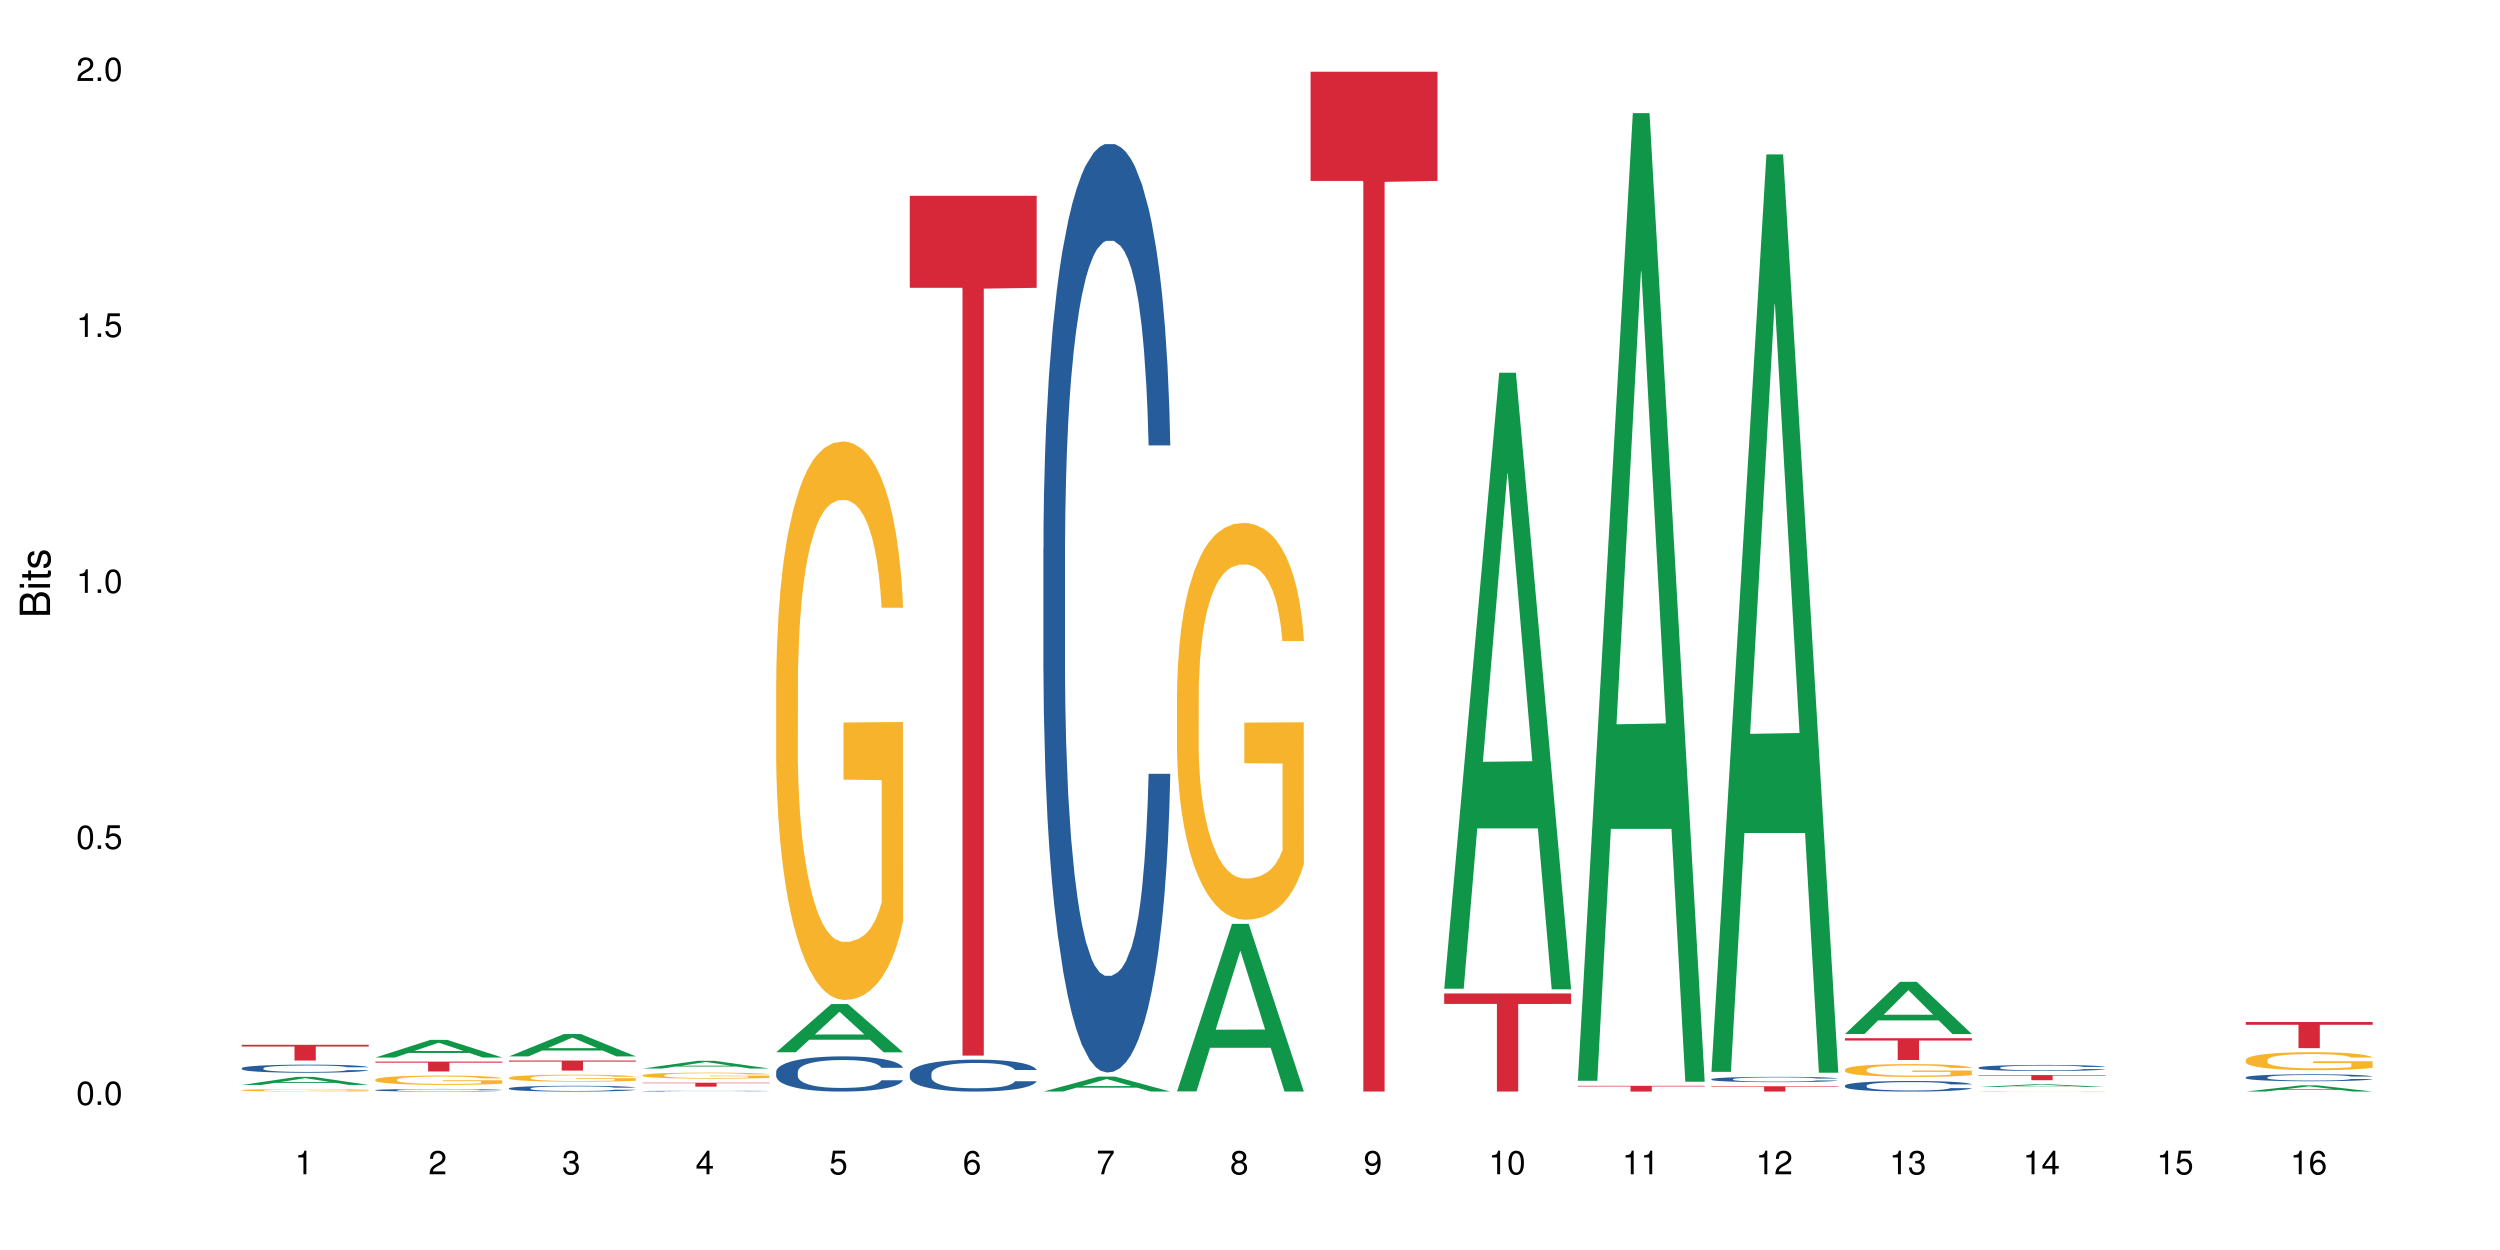 <?xml version="1.0" encoding="UTF-8"?>
<svg xmlns="http://www.w3.org/2000/svg" xmlns:xlink="http://www.w3.org/1999/xlink" width="720pt" height="360pt" viewBox="0 0 720 360" version="1.1">
<defs>
<g>
<symbol overflow="visible" id="glyph0-0">
<path style="stroke:none;" d=""/>
</symbol>
<symbol overflow="visible" id="glyph0-1">
<path style="stroke:none;" d="M 2.641 -6.797 C 2 -6.797 1.422 -6.531 1.078 -6.047 C 0.641 -5.453 0.406 -4.547 0.406 -3.297 C 0.406 -1 1.188 0.219 2.641 0.219 C 4.078 0.219 4.859 -1 4.859 -3.234 C 4.859 -4.562 4.656 -5.438 4.203 -6.047 C 3.844 -6.531 3.281 -6.797 2.641 -6.797 Z M 2.641 -6.047 C 3.547 -6.047 4 -5.125 4 -3.312 C 4 -1.375 3.562 -0.484 2.625 -0.484 C 1.734 -0.484 1.281 -1.422 1.281 -3.281 C 1.281 -5.141 1.734 -6.047 2.641 -6.047 Z M 2.641 -6.047 "/>
</symbol>
<symbol overflow="visible" id="glyph0-2">
<path style="stroke:none;" d="M 1.828 -1 L 0.828 -1 L 0.828 0 L 1.828 0 Z M 1.828 -1 "/>
</symbol>
<symbol overflow="visible" id="glyph0-3">
<path style="stroke:none;" d="M 4.562 -6.797 L 1.062 -6.797 L 0.547 -3.094 L 1.328 -3.094 C 1.719 -3.562 2.047 -3.734 2.578 -3.734 C 3.484 -3.734 4.062 -3.109 4.062 -2.094 C 4.062 -1.125 3.484 -0.531 2.578 -0.531 C 1.828 -0.531 1.375 -0.906 1.188 -1.672 L 0.328 -1.672 C 0.453 -1.109 0.547 -0.844 0.75 -0.594 C 1.125 -0.078 1.828 0.219 2.594 0.219 C 3.969 0.219 4.922 -0.781 4.922 -2.219 C 4.922 -3.562 4.031 -4.484 2.719 -4.484 C 2.25 -4.484 1.859 -4.359 1.469 -4.062 L 1.734 -5.969 L 4.562 -5.969 Z M 4.562 -6.797 "/>
</symbol>
<symbol overflow="visible" id="glyph0-4">
<path style="stroke:none;" d="M 2.484 -4.844 L 2.484 0 L 3.328 0 L 3.328 -6.797 L 2.766 -6.797 C 2.469 -5.75 2.281 -5.609 0.984 -5.453 L 0.984 -4.844 Z M 2.484 -4.844 "/>
</symbol>
<symbol overflow="visible" id="glyph0-5">
<path style="stroke:none;" d="M 4.859 -0.828 L 1.281 -0.828 C 1.359 -1.391 1.672 -1.75 2.5 -2.234 L 3.469 -2.75 C 4.406 -3.266 4.906 -3.969 4.906 -4.812 C 4.906 -5.375 4.672 -5.906 4.266 -6.266 C 3.859 -6.625 3.375 -6.797 2.719 -6.797 C 1.859 -6.797 1.219 -6.5 0.844 -5.922 C 0.609 -5.562 0.5 -5.125 0.484 -4.438 L 1.328 -4.438 C 1.359 -4.906 1.406 -5.188 1.531 -5.406 C 1.75 -5.812 2.188 -6.062 2.703 -6.062 C 3.469 -6.062 4.031 -5.516 4.031 -4.781 C 4.031 -4.25 3.719 -3.797 3.125 -3.438 L 2.234 -2.938 C 0.812 -2.141 0.406 -1.5 0.328 0 L 4.859 0 Z M 4.859 -0.828 "/>
</symbol>
<symbol overflow="visible" id="glyph0-6">
<path style="stroke:none;" d="M 2.125 -3.125 L 2.578 -3.125 C 3.516 -3.125 3.984 -2.703 3.984 -1.891 C 3.984 -1.031 3.469 -0.531 2.578 -0.531 C 1.656 -0.531 1.203 -0.984 1.156 -1.969 L 0.312 -1.969 C 0.344 -1.422 0.438 -1.078 0.609 -0.766 C 0.953 -0.109 1.625 0.219 2.547 0.219 C 3.953 0.219 4.859 -0.609 4.859 -1.906 C 4.859 -2.766 4.516 -3.25 3.703 -3.516 C 4.344 -3.766 4.656 -4.25 4.656 -4.938 C 4.656 -6.109 3.875 -6.797 2.578 -6.797 C 1.203 -6.797 0.484 -6.047 0.453 -4.609 L 1.297 -4.609 C 1.312 -5.016 1.344 -5.25 1.453 -5.453 C 1.641 -5.828 2.062 -6.062 2.594 -6.062 C 3.344 -6.062 3.797 -5.625 3.797 -4.906 C 3.797 -4.422 3.609 -4.141 3.25 -3.984 C 3.016 -3.891 2.719 -3.844 2.125 -3.844 Z M 2.125 -3.125 "/>
</symbol>
<symbol overflow="visible" id="glyph0-7">
<path style="stroke:none;" d="M 3.141 -1.625 L 3.141 0 L 3.984 0 L 3.984 -1.625 L 4.984 -1.625 L 4.984 -2.391 L 3.984 -2.391 L 3.984 -6.797 L 3.359 -6.797 L 0.266 -2.516 L 0.266 -1.625 Z M 3.141 -2.391 L 1 -2.391 L 3.141 -5.359 Z M 3.141 -2.391 "/>
</symbol>
<symbol overflow="visible" id="glyph0-8">
<path style="stroke:none;" d="M 4.781 -5.031 C 4.609 -6.141 3.891 -6.797 2.844 -6.797 C 2.094 -6.797 1.422 -6.438 1.031 -5.828 C 0.609 -5.172 0.406 -4.344 0.406 -3.094 C 0.406 -1.953 0.578 -1.234 0.984 -0.625 C 1.359 -0.078 1.953 0.219 2.703 0.219 C 3.984 0.219 4.922 -0.734 4.922 -2.078 C 4.922 -3.344 4.062 -4.234 2.844 -4.234 C 2.172 -4.234 1.641 -3.969 1.281 -3.469 C 1.281 -5.125 1.828 -6.047 2.797 -6.047 C 3.391 -6.047 3.797 -5.672 3.938 -5.031 Z M 2.734 -3.484 C 3.547 -3.484 4.062 -2.922 4.062 -2 C 4.062 -1.156 3.484 -0.531 2.703 -0.531 C 1.922 -0.531 1.328 -1.188 1.328 -2.047 C 1.328 -2.891 1.906 -3.484 2.734 -3.484 Z M 2.734 -3.484 "/>
</symbol>
<symbol overflow="visible" id="glyph0-9">
<path style="stroke:none;" d="M 4.984 -6.797 L 0.438 -6.797 L 0.438 -5.969 L 4.109 -5.969 C 2.5 -3.656 1.828 -2.234 1.328 0 L 2.219 0 C 2.594 -2.172 3.453 -4.047 4.984 -6.094 Z M 4.984 -6.797 "/>
</symbol>
<symbol overflow="visible" id="glyph0-10">
<path style="stroke:none;" d="M 3.75 -3.578 C 4.453 -4 4.688 -4.344 4.688 -4.984 C 4.688 -6.047 3.844 -6.797 2.641 -6.797 C 1.438 -6.797 0.594 -6.047 0.594 -4.984 C 0.594 -4.359 0.828 -4.016 1.516 -3.578 C 0.734 -3.203 0.359 -2.641 0.359 -1.891 C 0.359 -0.641 1.297 0.219 2.641 0.219 C 3.984 0.219 4.922 -0.641 4.922 -1.875 C 4.922 -2.641 4.531 -3.203 3.75 -3.578 Z M 2.641 -6.047 C 3.359 -6.047 3.812 -5.625 3.812 -4.969 C 3.812 -4.344 3.344 -3.922 2.641 -3.922 C 1.922 -3.922 1.453 -4.344 1.453 -4.984 C 1.453 -5.625 1.922 -6.047 2.641 -6.047 Z M 2.641 -3.203 C 3.484 -3.203 4.062 -2.672 4.062 -1.875 C 4.062 -1.062 3.484 -0.531 2.625 -0.531 C 1.797 -0.531 1.219 -1.078 1.219 -1.875 C 1.219 -2.672 1.797 -3.203 2.641 -3.203 Z M 2.641 -3.203 "/>
</symbol>
<symbol overflow="visible" id="glyph0-11">
<path style="stroke:none;" d="M 0.516 -1.547 C 0.672 -0.438 1.406 0.219 2.438 0.219 C 3.188 0.219 3.859 -0.141 4.266 -0.75 C 4.688 -1.406 4.891 -2.25 4.891 -3.484 C 4.891 -4.625 4.703 -5.359 4.312 -5.953 C 3.938 -6.5 3.344 -6.797 2.594 -6.797 C 1.297 -6.797 0.359 -5.844 0.359 -4.516 C 0.359 -3.25 1.234 -2.344 2.453 -2.344 C 3.094 -2.344 3.562 -2.578 4.016 -3.109 C 4 -1.453 3.469 -0.531 2.5 -0.531 C 1.906 -0.531 1.484 -0.906 1.359 -1.547 Z M 2.578 -6.062 C 3.375 -6.062 3.969 -5.406 3.969 -4.531 C 3.969 -3.688 3.375 -3.094 2.547 -3.094 C 1.734 -3.094 1.234 -3.672 1.234 -4.578 C 1.234 -5.438 1.797 -6.062 2.578 -6.062 Z M 2.578 -6.062 "/>
</symbol>
<symbol overflow="visible" id="glyph1-0">
<path style="stroke:none;" d=""/>
</symbol>
<symbol overflow="visible" id="glyph1-1">
<path style="stroke:none;" d="M 0 -0.953 L 0 -4.891 C 0 -5.719 -0.234 -6.344 -0.734 -6.797 C -1.188 -7.234 -1.812 -7.469 -2.5 -7.469 C -3.547 -7.469 -4.188 -7 -4.625 -5.875 C -4.984 -6.672 -5.641 -7.094 -6.531 -7.094 C -7.156 -7.094 -7.734 -6.859 -8.141 -6.391 C -8.562 -5.938 -8.75 -5.344 -8.75 -4.5 L -8.75 -0.953 Z M -4.984 -2.062 L -7.766 -2.062 L -7.766 -4.219 C -7.766 -4.844 -7.688 -5.203 -7.453 -5.5 C -7.219 -5.812 -6.859 -5.969 -6.375 -5.969 C -5.906 -5.969 -5.531 -5.812 -5.297 -5.5 C -5.062 -5.203 -4.984 -4.844 -4.984 -4.219 Z M -0.984 -2.062 L -4 -2.062 L -4 -4.781 C -4 -5.328 -3.859 -5.688 -3.578 -5.953 C -3.297 -6.219 -2.922 -6.359 -2.484 -6.359 C -2.062 -6.359 -1.688 -6.219 -1.406 -5.953 C -1.109 -5.688 -0.984 -5.328 -0.984 -4.781 Z M -0.984 -2.062 "/>
</symbol>
<symbol overflow="visible" id="glyph1-2">
<path style="stroke:none;" d="M -6.281 -1.797 L -6.281 -0.797 L 0 -0.797 L 0 -1.797 Z M -8.75 -1.797 L -8.75 -0.797 L -7.484 -0.797 L -7.484 -1.797 Z M -8.75 -1.797 "/>
</symbol>
<symbol overflow="visible" id="glyph1-3">
<path style="stroke:none;" d="M -6.281 -3.047 L -6.281 -2.016 L -8.016 -2.016 L -8.016 -1.016 L -6.281 -1.016 L -6.281 -0.172 L -5.469 -0.172 L -5.469 -1.016 L -0.719 -1.016 C -0.078 -1.016 0.281 -1.453 0.281 -2.234 C 0.281 -2.469 0.25 -2.719 0.188 -3.047 L -0.641 -3.047 C -0.609 -2.922 -0.594 -2.766 -0.594 -2.562 C -0.594 -2.141 -0.719 -2.016 -1.156 -2.016 L -5.469 -2.016 L -5.469 -3.047 Z M -6.281 -3.047 "/>
</symbol>
<symbol overflow="visible" id="glyph1-4">
<path style="stroke:none;" d="M -4.531 -5.25 C -5.766 -5.25 -6.469 -4.422 -6.469 -2.969 C -6.469 -1.516 -5.719 -0.562 -4.547 -0.562 C -3.562 -0.562 -3.094 -1.062 -2.734 -2.562 L -2.516 -3.484 C -2.344 -4.188 -2.094 -4.469 -1.625 -4.469 C -1.047 -4.469 -0.641 -3.875 -0.641 -3 C -0.641 -2.453 -0.797 -2 -1.062 -1.75 C -1.25 -1.594 -1.422 -1.531 -1.875 -1.469 L -1.875 -0.406 C -0.422 -0.453 0.281 -1.266 0.281 -2.922 C 0.281 -4.5 -0.5 -5.516 -1.719 -5.516 C -2.656 -5.516 -3.172 -4.984 -3.469 -3.734 L -3.703 -2.766 C -3.891 -1.953 -4.156 -1.609 -4.594 -1.609 C -5.172 -1.609 -5.547 -2.125 -5.547 -2.938 C -5.547 -3.75 -5.203 -4.172 -4.531 -4.203 Z M -4.531 -5.25 "/>
</symbol>
</g>
</defs>
<g id="surface62781">
<rect x="0" y="0" width="720" height="360" style="fill:rgb(100%,100%,100%);fill-opacity:1;stroke:none;"/>
<path style=" stroke:none;fill-rule:nonzero;fill:rgb(6.275%,58.824%,28.235%);fill-opacity:1;" d="M 69.629 312.465 L 69.668 312.465 L 85.484 310.133 L 90.289 310.133 L 106.184 312.469 L 100.598 312.469 L 96.613 311.859 L 79.156 311.859 L 75.254 312.465 L 69.629 312.465 L 80.836 311.605 L 95.012 311.605 L 87.945 310.516 L 87.867 310.512 L 87.789 310.52 L 80.797 311.605 L 80.836 311.605 Z M 69.629 312.465 "/>
<path style=" stroke:none;fill-rule:nonzero;fill:rgb(14.51%,36.078%,60%);fill-opacity:1;" d="M 69.629 307.637 L 69.676 307.633 L 69.676 307.582 L 69.809 307.5 L 70.121 307.398 L 70.434 307.328 L 71.234 307.203 L 72.348 307.082 L 73.508 306.988 L 74.355 306.93 L 75.113 306.891 L 76.852 306.809 L 77.965 306.77 L 79.168 306.734 L 80.641 306.695 L 81.711 306.676 L 84.117 306.641 L 85.898 306.625 L 87.281 306.621 L 90.27 306.621 L 92.051 306.629 L 93.344 306.641 L 94.77 306.656 L 95.973 306.676 L 98.07 306.723 L 99.941 306.781 L 100.789 306.816 L 102.125 306.883 L 103.152 306.945 L 103.863 307 L 104.668 307.082 L 105.379 307.176 L 105.914 307.285 L 106.184 307.379 L 99.941 307.379 L 99.629 307.293 L 99.273 307.227 L 98.605 307.137 L 97.938 307.078 L 97 307.016 L 96.152 306.973 L 94.992 306.934 L 93.969 306.906 L 92.898 306.891 L 91.875 306.875 L 89.91 306.863 L 87.637 306.863 L 86.793 306.867 L 85.055 306.883 L 84.117 306.898 L 82.781 306.93 L 81.844 306.957 L 80.73 307 L 79.973 307.035 L 79.035 307.09 L 78.367 307.141 L 77.609 307.211 L 77.164 307.266 L 76.762 307.324 L 76.406 307.395 L 76.137 307.469 L 75.961 307.547 L 75.871 307.625 L 75.871 307.957 L 75.961 308.031 L 76.184 308.121 L 76.762 308.254 L 77.609 308.363 L 78.59 308.453 L 79.527 308.52 L 80.059 308.547 L 80.773 308.582 L 81.887 308.625 L 83.492 308.668 L 84.43 308.684 L 85.855 308.703 L 87.328 308.711 L 89.289 308.711 L 91.027 308.703 L 92.184 308.691 L 93.391 308.676 L 95.039 308.637 L 96.062 308.605 L 96.953 308.562 L 97.625 308.523 L 98.07 308.488 L 98.738 308.422 L 99.273 308.352 L 99.676 308.277 L 99.941 308.203 L 106.184 308.203 L 105.914 308.289 L 105.516 308.371 L 105.113 308.434 L 104.488 308.508 L 103.773 308.574 L 102.75 308.648 L 101.902 308.699 L 100.789 308.75 L 99.762 308.793 L 98.648 308.828 L 97 308.871 L 95.93 308.891 L 94.77 308.91 L 93.391 308.93 L 91.648 308.941 L 89.777 308.953 L 88.039 308.953 L 86.168 308.949 L 84.785 308.941 L 82.957 308.922 L 80.684 308.883 L 79.035 308.844 L 77.742 308.801 L 76.629 308.762 L 75.379 308.703 L 73.773 308.609 L 72.793 308.535 L 72.125 308.477 L 71.367 308.395 L 70.832 308.316 L 70.207 308.199 L 69.762 308.047 L 69.629 307.93 Z M 69.629 307.637 "/>
<path style=" stroke:none;fill-rule:nonzero;fill:rgb(96.863%,70.196%,16.863%);fill-opacity:1;" d="M 69.629 313.957 L 69.676 313.957 L 69.676 313.941 L 69.852 313.914 L 70.297 313.871 L 70.879 313.84 L 71.5 313.812 L 71.902 313.797 L 72.57 313.777 L 73.152 313.766 L 74.621 313.734 L 76.496 313.707 L 77.52 313.695 L 78.68 313.684 L 80.328 313.672 L 81.086 313.668 L 83.402 313.656 L 86.035 313.648 L 92.098 313.648 L 94.594 313.656 L 96.02 313.664 L 97.133 313.672 L 98.293 313.68 L 99.719 313.691 L 101.055 313.707 L 102.125 313.723 L 103.195 313.746 L 104.086 313.766 L 104.844 313.789 L 105.516 313.816 L 105.914 313.84 L 106.184 313.863 L 99.984 313.863 L 99.629 313.84 L 99.227 313.82 L 98.559 313.801 L 97.223 313.77 L 95.973 313.754 L 94.906 313.742 L 93.566 313.734 L 92.273 313.727 L 90.805 313.723 L 87.551 313.723 L 85.41 313.727 L 84.16 313.734 L 83.27 313.738 L 82.023 313.75 L 81.266 313.758 L 80.816 313.762 L 79.48 313.781 L 78.59 313.801 L 78.098 313.812 L 77.477 313.832 L 77.027 313.852 L 76.539 313.879 L 76.27 313.898 L 75.914 313.941 L 75.871 314.062 L 76.004 314.086 L 76.27 314.113 L 76.629 314.137 L 77.164 314.16 L 77.699 314.18 L 78.633 314.207 L 79.438 314.223 L 80.059 314.234 L 81.266 314.254 L 81.754 314.258 L 82.914 314.27 L 84.117 314.281 L 85.59 314.289 L 86.703 314.293 L 88.484 314.297 L 90.758 314.297 L 93.434 314.293 L 95.129 314.285 L 96.285 314.281 L 97.043 314.277 L 97.98 314.27 L 98.648 314.262 L 99.273 314.254 L 100.031 314.242 L 100.031 314.086 L 89.02 314.086 L 89.02 314.012 L 106.137 314.012 L 106.184 314.27 L 105.246 314.285 L 104.086 314.305 L 102.973 314.316 L 101.812 314.328 L 100.164 314.34 L 98.828 314.348 L 96.777 314.359 L 94.906 314.363 L 92.941 314.367 L 91.203 314.371 L 87.328 314.371 L 85.363 314.367 L 83.805 314.359 L 80.953 314.344 L 79.168 314.332 L 78.012 314.32 L 76.805 314.305 L 75.602 314.289 L 74.531 314.273 L 73.82 314.258 L 73.105 314.242 L 72.348 314.223 L 71.637 314.199 L 71.102 314.18 L 70.609 314.156 L 70.254 314.133 L 69.898 314.105 L 69.719 314.082 L 69.629 314.059 Z M 69.629 313.957 "/>
<path style=" stroke:none;fill-rule:nonzero;fill:rgb(83.922%,15.686%,22.353%);fill-opacity:1;" d="M 69.629 300.91 L 106.184 300.91 L 106.184 301.395 L 90.949 301.398 L 90.949 305.441 L 84.82 305.441 L 84.82 301.402 L 84.73 301.395 L 69.629 301.395 Z M 69.629 300.91 "/>
<path style=" stroke:none;fill-rule:nonzero;fill:rgb(6.275%,58.824%,28.235%);fill-opacity:1;" d="M 108.105 304.562 L 108.145 304.559 L 123.961 299.48 L 128.766 299.48 L 144.66 304.566 L 139.074 304.566 L 135.09 303.238 L 117.637 303.238 L 113.73 304.562 L 108.105 304.562 L 119.312 302.688 L 133.492 302.684 L 126.422 300.309 L 126.344 300.305 L 126.266 300.32 L 119.273 302.684 L 119.312 302.688 Z M 108.105 304.562 "/>
<path style=" stroke:none;fill-rule:nonzero;fill:rgb(14.51%,36.078%,60%);fill-opacity:1;" d="M 108.105 313.949 L 108.152 313.945 L 108.152 313.93 L 108.285 313.906 L 108.598 313.871 L 108.91 313.848 L 109.711 313.809 L 110.824 313.77 L 111.984 313.738 L 112.832 313.723 L 113.59 313.707 L 115.328 313.684 L 116.441 313.668 L 117.645 313.656 L 119.117 313.645 L 120.188 313.641 L 122.594 313.629 L 124.375 313.625 L 125.758 313.621 L 128.746 313.621 L 130.527 313.625 L 131.82 313.629 L 133.246 313.633 L 134.453 313.641 L 136.547 313.656 L 138.418 313.672 L 139.266 313.684 L 140.602 313.707 L 141.629 313.727 L 142.34 313.746 L 143.145 313.77 L 143.855 313.801 L 144.391 313.836 L 144.66 313.863 L 138.418 313.863 L 138.105 313.836 L 137.75 313.816 L 137.082 313.789 L 136.414 313.77 L 135.477 313.75 L 134.629 313.734 L 133.469 313.723 L 132.445 313.715 L 131.375 313.707 L 130.352 313.703 L 128.391 313.699 L 125.27 313.699 L 123.531 313.707 L 122.594 313.711 L 121.258 313.723 L 120.32 313.73 L 119.207 313.742 L 118.449 313.754 L 117.512 313.773 L 116.844 313.789 L 116.086 313.812 L 115.641 313.828 L 115.238 313.848 L 114.883 313.871 L 114.613 313.895 L 114.438 313.918 L 114.348 313.945 L 114.348 314.051 L 114.438 314.074 L 114.66 314.105 L 115.238 314.145 L 116.086 314.184 L 117.066 314.211 L 118.004 314.23 L 118.539 314.242 L 119.25 314.25 L 120.363 314.266 L 121.969 314.277 L 122.906 314.285 L 124.332 314.289 L 125.805 314.293 L 127.766 314.293 L 129.504 314.289 L 130.664 314.285 L 131.867 314.281 L 133.516 314.27 L 134.539 314.258 L 135.434 314.246 L 136.102 314.23 L 136.547 314.223 L 137.215 314.199 L 137.75 314.176 L 138.152 314.152 L 138.418 314.129 L 144.66 314.129 L 144.391 314.156 L 143.992 314.184 L 143.59 314.203 L 142.965 314.227 L 142.254 314.25 L 141.227 314.273 L 140.379 314.289 L 139.266 314.305 L 138.242 314.32 L 137.125 314.332 L 135.477 314.344 L 134.406 314.352 L 133.246 314.355 L 131.867 314.363 L 130.129 314.367 L 128.254 314.371 L 124.645 314.371 L 123.262 314.367 L 121.434 314.359 L 119.16 314.348 L 117.512 314.336 L 116.219 314.32 L 115.105 314.309 L 113.855 314.289 L 112.254 314.258 L 111.27 314.238 L 110.602 314.219 L 109.844 314.191 L 109.309 314.168 L 108.688 314.129 L 108.238 314.078 L 108.105 314.043 Z M 108.105 313.949 "/>
<path style=" stroke:none;fill-rule:nonzero;fill:rgb(96.863%,70.196%,16.863%);fill-opacity:1;" d="M 108.105 310.91 L 108.152 310.91 L 108.152 310.859 L 108.328 310.75 L 108.773 310.598 L 109.355 310.473 L 109.98 310.375 L 110.379 310.324 L 111.047 310.25 L 111.629 310.199 L 113.098 310.086 L 114.973 309.984 L 115.996 309.941 L 117.156 309.898 L 118.805 309.852 L 119.562 309.836 L 121.879 309.797 L 124.512 309.773 L 127.406 309.766 L 128.746 309.766 L 130.574 309.777 L 133.07 309.805 L 134.496 309.828 L 135.609 309.852 L 136.77 309.883 L 138.195 309.934 L 139.531 309.992 L 140.602 310.051 L 141.672 310.125 L 142.562 310.203 L 143.32 310.289 L 143.992 310.391 L 144.391 310.477 L 144.66 310.562 L 138.465 310.562 L 138.105 310.477 L 137.707 310.41 L 137.035 310.328 L 136.367 310.27 L 135.699 310.223 L 134.453 310.16 L 133.383 310.121 L 132.043 310.086 L 130.75 310.066 L 129.281 310.051 L 128.391 310.047 L 126.027 310.047 L 123.887 310.062 L 122.637 310.082 L 121.746 310.102 L 120.5 310.137 L 119.742 310.168 L 119.297 310.188 L 117.957 310.262 L 117.066 310.332 L 116.574 310.379 L 115.953 310.453 L 115.508 310.52 L 115.016 310.617 L 114.75 310.688 L 114.391 310.855 L 114.348 311.297 L 114.48 311.387 L 114.75 311.488 L 115.105 311.578 L 115.641 311.668 L 116.176 311.742 L 117.109 311.836 L 117.914 311.898 L 118.539 311.941 L 119.742 312.008 L 120.23 312.027 L 121.391 312.074 L 122.594 312.105 L 124.066 312.137 L 125.18 312.152 L 126.961 312.164 L 129.234 312.164 L 131.91 312.148 L 133.605 312.129 L 134.762 312.109 L 135.52 312.094 L 136.457 312.066 L 137.125 312.043 L 137.75 312.016 L 138.508 311.973 L 138.508 311.387 L 127.496 311.387 L 127.496 311.113 L 144.613 311.109 L 144.66 312.066 L 143.723 312.133 L 142.562 312.195 L 141.449 312.242 L 140.289 312.285 L 138.641 312.332 L 137.305 312.363 L 135.254 312.395 L 133.383 312.418 L 131.422 312.434 L 129.68 312.441 L 127.633 312.441 L 125.805 312.438 L 123.844 312.422 L 122.281 312.402 L 120.855 312.379 L 119.43 312.348 L 117.645 312.297 L 116.488 312.254 L 115.285 312.203 L 114.078 312.141 L 113.012 312.074 L 112.297 312.023 L 111.582 311.965 L 110.824 311.891 L 110.113 311.809 L 109.578 311.734 L 109.086 311.648 L 108.73 311.566 L 108.375 311.457 L 108.195 311.367 L 108.105 311.293 Z M 108.105 310.91 "/>
<path style=" stroke:none;fill-rule:nonzero;fill:rgb(83.922%,15.686%,22.353%);fill-opacity:1;" d="M 108.105 305.746 L 144.66 305.746 L 144.66 306.051 L 129.426 306.055 L 129.426 308.586 L 123.297 308.586 L 123.297 306.055 L 123.207 306.051 L 108.105 306.051 Z M 108.105 305.746 "/>
<path style=" stroke:none;fill-rule:nonzero;fill:rgb(6.275%,58.824%,28.235%);fill-opacity:1;" d="M 146.582 304.242 L 146.621 304.234 L 162.438 297.793 L 167.242 297.793 L 183.137 304.25 L 177.551 304.25 L 173.57 302.562 L 156.113 302.562 L 152.207 304.242 L 146.582 304.242 L 157.793 301.867 L 171.969 301.859 L 164.898 298.848 L 164.82 298.84 L 164.742 298.859 L 157.754 301.859 L 157.793 301.867 Z M 146.582 304.242 "/>
<path style=" stroke:none;fill-rule:nonzero;fill:rgb(14.51%,36.078%,60%);fill-opacity:1;" d="M 146.582 313.434 L 146.629 313.43 L 146.629 313.395 L 146.762 313.336 L 147.074 313.262 L 147.387 313.215 L 148.188 313.125 L 149.301 313.035 L 150.461 312.969 L 151.309 312.93 L 152.066 312.898 L 153.805 312.844 L 154.918 312.816 L 156.121 312.789 L 157.594 312.762 L 158.664 312.75 L 161.07 312.723 L 162.855 312.715 L 164.234 312.707 L 167.223 312.707 L 169.004 312.715 L 170.297 312.723 L 171.727 312.734 L 172.93 312.75 L 175.023 312.781 L 176.895 312.824 L 177.742 312.848 L 179.078 312.895 L 180.105 312.941 L 180.82 312.98 L 181.621 313.035 L 182.336 313.105 L 182.867 313.184 L 183.137 313.25 L 176.895 313.25 L 176.582 313.188 L 176.227 313.141 L 175.559 313.078 L 174.891 313.035 L 173.953 312.988 L 173.105 312.961 L 171.949 312.934 L 170.922 312.914 L 169.852 312.898 L 168.828 312.891 L 166.867 312.883 L 164.594 312.883 L 163.746 312.887 L 162.008 312.898 L 161.07 312.906 L 159.734 312.93 L 158.797 312.949 L 157.684 312.98 L 156.926 313.004 L 155.988 313.043 L 155.32 313.078 L 154.562 313.129 L 154.117 313.168 L 153.715 313.211 L 153.359 313.262 L 153.09 313.312 L 152.914 313.371 L 152.824 313.426 L 152.824 313.66 L 152.914 313.715 L 153.137 313.777 L 153.715 313.871 L 154.562 313.953 L 155.543 314.016 L 156.48 314.062 L 157.016 314.082 L 157.727 314.105 L 158.844 314.137 L 160.445 314.168 L 161.383 314.18 L 162.809 314.191 L 164.281 314.199 L 166.242 314.199 L 167.98 314.191 L 169.141 314.184 L 170.344 314.172 L 171.992 314.145 L 173.016 314.121 L 173.91 314.094 L 174.578 314.062 L 175.023 314.039 L 175.691 313.992 L 176.227 313.941 L 176.629 313.887 L 176.895 313.836 L 183.137 313.836 L 182.867 313.898 L 182.469 313.957 L 182.066 314 L 181.441 314.055 L 180.73 314.102 L 179.703 314.152 L 178.855 314.188 L 177.742 314.227 L 176.719 314.254 L 175.602 314.281 L 173.953 314.312 L 172.883 314.328 L 171.727 314.34 L 170.344 314.352 L 168.605 314.363 L 166.73 314.367 L 164.992 314.371 L 163.121 314.367 L 161.738 314.363 L 159.91 314.348 L 157.637 314.32 L 155.988 314.293 L 154.695 314.262 L 153.582 314.234 L 152.332 314.191 L 150.73 314.125 L 149.75 314.074 L 149.078 314.031 L 148.32 313.973 L 147.785 313.918 L 147.164 313.832 L 146.719 313.727 L 146.582 313.641 Z M 146.582 313.434 "/>
<path style=" stroke:none;fill-rule:nonzero;fill:rgb(96.863%,70.196%,16.863%);fill-opacity:1;" d="M 146.582 310.375 L 146.629 310.375 L 146.629 310.336 L 146.805 310.254 L 147.25 310.141 L 147.832 310.047 L 148.457 309.973 L 148.855 309.934 L 149.523 309.879 L 150.105 309.84 L 151.574 309.754 L 153.449 309.68 L 154.473 309.645 L 155.633 309.613 L 157.281 309.578 L 158.039 309.566 L 160.359 309.535 L 162.988 309.52 L 165.887 309.512 L 167.223 309.516 L 169.051 309.523 L 171.547 309.543 L 172.973 309.559 L 174.086 309.578 L 175.246 309.602 L 176.672 309.641 L 178.012 309.684 L 179.078 309.727 L 180.148 309.781 L 181.043 309.844 L 181.801 309.906 L 182.469 309.984 L 182.867 310.047 L 183.137 310.113 L 176.941 310.113 L 176.582 310.047 L 176.184 310 L 175.516 309.938 L 174.844 309.895 L 174.176 309.859 L 172.93 309.812 L 171.859 309.781 L 170.52 309.754 L 169.227 309.738 L 167.758 309.727 L 166.867 309.723 L 164.504 309.723 L 162.363 309.738 L 161.117 309.75 L 160.223 309.766 L 158.977 309.793 L 158.219 309.816 L 157.773 309.832 L 156.434 309.887 L 155.543 309.941 L 155.055 309.977 L 154.43 310.031 L 153.984 310.078 L 153.492 310.152 L 153.227 310.207 L 152.867 310.332 L 152.824 310.664 L 152.957 310.734 L 153.227 310.812 L 153.582 310.879 L 154.117 310.945 L 154.652 311 L 155.586 311.074 L 156.391 311.121 L 157.016 311.152 L 158.219 311.203 L 158.707 311.219 L 159.867 311.25 L 161.07 311.277 L 162.543 311.301 L 163.656 311.309 L 165.438 311.32 L 167.711 311.32 L 170.387 311.309 L 172.082 311.293 L 173.242 311.277 L 174 311.266 L 174.934 311.246 L 175.602 311.227 L 176.227 311.207 L 176.984 311.176 L 176.984 310.734 L 165.973 310.734 L 165.973 310.527 L 183.094 310.523 L 183.137 311.246 L 182.199 311.297 L 181.043 311.344 L 179.926 311.379 L 178.77 311.41 L 177.117 311.445 L 175.781 311.469 L 173.73 311.496 L 171.859 311.512 L 169.898 311.523 L 168.16 311.527 L 164.281 311.527 L 162.32 311.516 L 160.758 311.5 L 159.332 311.48 L 157.906 311.457 L 156.121 311.418 L 154.965 311.387 L 153.762 311.348 L 152.555 311.301 L 151.488 311.254 L 150.773 311.215 L 150.059 311.172 L 149.301 311.113 L 148.59 311.051 L 148.055 310.996 L 147.562 310.93 L 147.207 310.871 L 146.852 310.785 L 146.672 310.719 L 146.582 310.664 Z M 146.582 310.375 "/>
<path style=" stroke:none;fill-rule:nonzero;fill:rgb(83.922%,15.686%,22.353%);fill-opacity:1;" d="M 146.582 305.43 L 183.137 305.43 L 183.137 305.738 L 167.902 305.742 L 167.902 308.332 L 161.773 308.332 L 161.773 305.746 L 161.684 305.738 L 146.582 305.738 Z M 146.582 305.43 "/>
<path style=" stroke:none;fill-rule:nonzero;fill:rgb(6.275%,58.824%,28.235%);fill-opacity:1;" d="M 185.059 307.738 L 185.098 307.734 L 200.914 305.504 L 205.719 305.504 L 221.613 307.738 L 216.027 307.738 L 212.047 307.156 L 194.59 307.156 L 190.684 307.738 L 185.059 307.738 L 196.27 306.914 L 210.445 306.91 L 203.375 305.867 L 203.297 305.867 L 203.219 305.871 L 196.23 306.91 L 196.27 306.914 Z M 185.059 307.738 "/>
<path style=" stroke:none;fill-rule:nonzero;fill:rgb(14.51%,36.078%,60%);fill-opacity:1;" d="M 185.059 314.242 L 185.105 314.242 L 185.105 314.238 L 185.238 314.23 L 185.551 314.219 L 185.863 314.211 L 186.664 314.199 L 187.781 314.188 L 188.938 314.18 L 189.785 314.176 L 190.543 314.168 L 192.281 314.16 L 193.395 314.156 L 194.602 314.156 L 196.07 314.152 L 197.141 314.148 L 199.547 314.145 L 208.773 314.145 L 210.203 314.148 L 211.406 314.148 L 213.5 314.152 L 215.371 314.16 L 216.219 314.164 L 217.559 314.168 L 218.582 314.176 L 219.297 314.18 L 220.098 314.188 L 220.812 314.199 L 221.348 314.207 L 221.613 314.219 L 215.371 314.219 L 215.062 314.207 L 214.703 314.203 L 213.367 314.188 L 212.43 314.184 L 211.582 314.18 L 210.426 314.176 L 209.398 314.172 L 208.328 314.168 L 200.484 314.168 L 199.547 314.172 L 198.211 314.172 L 197.273 314.176 L 196.16 314.18 L 195.402 314.184 L 194.465 314.188 L 193.797 314.195 L 193.039 314.199 L 192.594 314.207 L 192.191 314.211 L 191.836 314.219 L 191.57 314.227 L 191.391 314.234 L 191.301 314.242 L 191.301 314.273 L 191.391 314.281 L 191.613 314.289 L 192.191 314.301 L 193.039 314.312 L 194.02 314.32 L 194.957 314.328 L 195.492 314.332 L 196.203 314.336 L 197.32 314.34 L 198.922 314.344 L 199.859 314.344 L 201.285 314.348 L 206.457 314.348 L 207.617 314.344 L 208.82 314.344 L 210.469 314.34 L 211.496 314.336 L 212.387 314.332 L 213.055 314.328 L 213.5 314.324 L 214.168 314.32 L 214.703 314.312 L 215.105 314.305 L 215.371 314.297 L 221.613 314.297 L 221.348 314.305 L 220.543 314.32 L 219.918 314.328 L 219.207 314.332 L 218.18 314.34 L 217.336 314.348 L 216.219 314.352 L 215.195 314.355 L 214.078 314.359 L 212.43 314.363 L 211.359 314.363 L 210.203 314.367 L 208.82 314.367 L 207.082 314.371 L 200.215 314.371 L 198.391 314.367 L 196.117 314.363 L 194.465 314.359 L 193.172 314.355 L 192.059 314.352 L 190.812 314.348 L 189.207 314.336 L 188.227 314.328 L 187.555 314.324 L 186.797 314.316 L 186.266 314.309 L 185.641 314.297 L 185.195 314.281 L 185.059 314.27 Z M 185.059 314.242 "/>
<path style=" stroke:none;fill-rule:nonzero;fill:rgb(96.863%,70.196%,16.863%);fill-opacity:1;" d="M 185.059 309.66 L 185.105 309.66 L 185.105 309.629 L 185.281 309.559 L 185.73 309.457 L 186.309 309.379 L 186.934 309.316 L 187.332 309.281 L 188.004 309.234 L 188.582 309.199 L 190.055 309.129 L 191.926 309.062 L 192.949 309.031 L 194.109 309.008 L 195.758 308.977 L 196.516 308.965 L 198.836 308.938 L 201.465 308.922 L 204.363 308.918 L 205.699 308.922 L 207.527 308.926 L 210.023 308.945 L 211.449 308.961 L 212.562 308.977 L 213.723 308.996 L 215.148 309.027 L 216.488 309.066 L 217.559 309.105 L 218.625 309.152 L 219.52 309.203 L 220.277 309.258 L 220.945 309.324 L 221.348 309.379 L 221.613 309.434 L 215.418 309.434 L 215.062 309.379 L 214.66 309.336 L 213.992 309.285 L 213.32 309.246 L 212.652 309.215 L 211.406 309.176 L 210.336 309.148 L 209 309.129 L 207.707 309.113 L 206.234 309.105 L 205.344 309.102 L 202.98 309.102 L 200.84 309.113 L 199.594 309.125 L 198.699 309.137 L 197.453 309.16 L 196.695 309.18 L 196.25 309.191 L 194.91 309.242 L 194.02 309.285 L 193.531 309.316 L 192.906 309.363 L 192.461 309.406 L 191.969 309.469 L 191.703 309.516 L 191.344 309.625 L 191.301 309.91 L 191.434 309.969 L 191.703 310.035 L 192.059 310.094 L 192.594 310.152 L 193.129 310.199 L 194.066 310.262 L 194.867 310.301 L 195.492 310.328 L 196.695 310.371 L 197.184 310.387 L 198.344 310.414 L 199.547 310.438 L 201.02 310.457 L 202.133 310.465 L 203.918 310.473 L 206.191 310.473 L 208.863 310.465 L 210.559 310.449 L 211.719 310.438 L 212.477 310.426 L 213.41 310.41 L 214.078 310.395 L 214.703 310.375 L 215.461 310.348 L 215.461 309.969 L 204.453 309.969 L 204.453 309.793 L 221.57 309.789 L 221.613 310.41 L 220.676 310.453 L 219.52 310.492 L 218.402 310.523 L 217.246 310.551 L 215.594 310.582 L 214.258 310.602 L 212.207 310.621 L 210.336 310.637 L 208.375 310.648 L 206.637 310.652 L 204.586 310.652 L 202.758 310.648 L 200.797 310.641 L 199.234 310.629 L 197.809 310.613 L 196.383 310.59 L 194.602 310.559 L 193.441 310.531 L 192.238 310.496 L 191.035 310.457 L 189.965 310.414 L 189.25 310.383 L 188.539 310.344 L 187.781 310.297 L 187.066 310.242 L 186.531 310.195 L 186.039 310.137 L 185.684 310.086 L 185.328 310.016 L 185.148 309.957 L 185.059 309.91 Z M 185.059 309.66 "/>
<path style=" stroke:none;fill-rule:nonzero;fill:rgb(83.922%,15.686%,22.353%);fill-opacity:1;" d="M 185.059 311.832 L 221.613 311.832 L 221.613 311.953 L 206.379 311.953 L 206.379 312.965 L 200.25 312.965 L 200.25 311.957 L 200.16 311.953 L 185.059 311.953 Z M 185.059 311.832 "/>
<path style=" stroke:none;fill-rule:nonzero;fill:rgb(6.275%,58.824%,28.235%);fill-opacity:1;" d="M 223.539 303.055 L 223.578 303.039 L 239.391 289.172 L 244.195 289.172 L 260.09 303.066 L 254.504 303.066 L 250.523 299.441 L 233.066 299.441 L 229.16 303.055 L 223.539 303.055 L 234.746 297.938 L 248.922 297.926 L 241.852 291.441 L 241.773 291.43 L 241.695 291.469 L 234.707 297.926 L 234.746 297.938 Z M 223.539 303.055 "/>
<path style=" stroke:none;fill-rule:nonzero;fill:rgb(14.51%,36.078%,60%);fill-opacity:1;" d="M 223.539 308.652 L 223.582 308.641 L 223.582 308.418 L 223.715 308.066 L 224.027 307.625 L 224.34 307.32 L 225.141 306.773 L 226.258 306.246 L 227.414 305.836 L 228.262 305.598 L 229.02 305.41 L 230.758 305.07 L 231.875 304.895 L 233.078 304.734 L 234.547 304.578 L 235.617 304.488 L 238.023 304.34 L 239.809 304.273 L 241.191 304.246 L 244.176 304.246 L 245.961 304.281 L 247.254 304.328 L 248.68 304.402 L 249.883 304.488 L 251.977 304.691 L 253.848 304.949 L 254.695 305.098 L 256.035 305.383 L 257.059 305.66 L 257.773 305.902 L 258.574 306.246 L 259.289 306.66 L 259.824 307.133 L 260.09 307.531 L 253.848 307.531 L 253.539 307.16 L 253.18 306.875 L 252.512 306.496 L 251.844 306.227 L 250.906 305.957 L 250.059 305.781 L 248.902 305.605 L 247.875 305.496 L 246.805 305.41 L 245.781 305.355 L 243.82 305.301 L 241.547 305.301 L 240.699 305.32 L 238.961 305.395 L 238.023 305.457 L 236.688 305.586 L 235.75 305.707 L 234.637 305.895 L 233.879 306.051 L 232.941 306.293 L 232.273 306.504 L 231.516 306.809 L 231.07 307.039 L 230.668 307.301 L 230.312 307.605 L 230.047 307.93 L 229.867 308.273 L 229.777 308.605 L 229.777 310.039 L 229.867 310.371 L 230.09 310.762 L 230.668 311.324 L 231.516 311.816 L 232.496 312.203 L 233.434 312.484 L 233.969 312.613 L 234.68 312.762 L 235.797 312.945 L 237.402 313.129 L 238.336 313.203 L 239.762 313.277 L 241.234 313.316 L 243.195 313.316 L 244.934 313.277 L 246.094 313.23 L 247.297 313.16 L 248.945 313 L 249.973 312.852 L 250.863 312.676 L 251.531 312.5 L 251.977 312.352 L 252.645 312.066 L 253.18 311.75 L 253.582 311.426 L 253.848 311.113 L 260.09 311.113 L 259.824 311.484 L 259.422 311.844 L 259.02 312.113 L 258.395 312.438 L 257.684 312.723 L 256.656 313.047 L 255.812 313.262 L 254.695 313.492 L 253.672 313.668 L 252.559 313.824 L 250.906 314.008 L 249.836 314.102 L 248.68 314.188 L 247.297 314.258 L 245.559 314.324 L 243.688 314.363 L 241.949 314.371 L 240.074 314.352 L 238.695 314.316 L 236.867 314.23 L 234.594 314.066 L 232.941 313.891 L 231.648 313.715 L 230.535 313.527 L 229.289 313.277 L 227.684 312.871 L 226.703 312.559 L 226.035 312.297 L 225.277 311.938 L 224.742 311.613 L 224.117 311.094 L 223.672 310.438 L 223.539 309.93 Z M 223.539 308.652 "/>
<path style=" stroke:none;fill-rule:nonzero;fill:rgb(96.863%,70.196%,16.863%);fill-opacity:1;" d="M 223.539 196.035 L 223.582 195.891 L 223.582 192.953 L 223.762 186.34 L 224.207 177.234 L 224.785 169.742 L 225.41 163.867 L 225.812 160.781 L 226.48 156.375 L 227.059 153.145 L 228.531 146.531 L 230.402 140.363 L 231.426 137.719 L 232.586 135.223 L 234.234 132.43 L 234.992 131.402 L 237.312 129.051 L 239.941 127.582 L 242.84 127.141 L 244.176 127.289 L 246.004 127.875 L 248.5 129.492 L 249.926 130.961 L 251.043 132.43 L 252.199 134.34 L 253.625 137.277 L 254.965 140.805 L 256.035 144.328 L 257.105 148.734 L 257.996 153.438 L 258.754 158.578 L 259.422 164.746 L 259.824 169.891 L 260.09 175.031 L 253.895 175.031 L 253.539 169.891 L 253.137 165.922 L 252.469 161.074 L 251.801 157.551 L 251.129 154.758 L 249.883 150.941 L 248.812 148.59 L 247.477 146.531 L 246.184 145.211 L 244.711 144.328 L 243.82 144.035 L 241.457 144.035 L 239.316 145.062 L 238.07 146.238 L 237.18 147.414 L 235.93 149.617 L 235.172 151.379 L 234.727 152.555 L 233.391 157.109 L 232.496 161.223 L 232.008 164.012 L 231.383 168.422 L 230.938 172.387 L 230.445 178.262 L 230.18 182.668 L 229.824 192.656 L 229.777 219.098 L 229.91 224.68 L 230.18 230.703 L 230.535 235.992 L 231.07 241.574 L 231.605 245.836 L 232.543 251.562 L 233.344 255.383 L 233.969 257.879 L 235.172 261.848 L 235.664 263.168 L 236.82 265.812 L 238.023 267.867 L 239.496 269.633 L 240.609 270.512 L 242.395 271.246 L 244.668 271.246 L 247.34 270.367 L 249.035 269.191 L 250.195 268.016 L 250.953 266.988 L 251.887 265.371 L 252.559 263.902 L 253.18 262.285 L 253.938 259.789 L 253.938 224.68 L 242.93 224.535 L 242.93 208.082 L 260.047 207.934 L 260.09 265.371 L 259.152 269.336 L 257.996 273.156 L 256.879 276.094 L 255.723 278.594 L 254.074 281.383 L 252.734 283.145 L 250.684 285.203 L 248.812 286.523 L 246.852 287.406 L 245.113 287.848 L 243.062 287.992 L 241.234 287.699 L 239.273 286.82 L 237.711 285.645 L 236.285 284.176 L 234.859 282.266 L 233.078 279.18 L 231.918 276.684 L 230.715 273.598 L 229.512 269.926 L 228.441 265.961 L 227.727 262.875 L 227.016 259.348 L 226.258 254.941 L 225.543 249.949 L 225.008 245.395 L 224.52 240.254 L 224.16 235.406 L 223.805 228.793 L 223.625 223.508 L 223.539 218.953 Z M 223.539 196.035 "/>
<path style=" stroke:none;fill-rule:nonzero;fill:rgb(14.51%,36.078%,60%);fill-opacity:1;" d="M 262.016 309.18 L 262.059 309.172 L 262.059 308.973 L 262.191 308.652 L 262.504 308.25 L 262.816 307.973 L 263.617 307.477 L 264.734 306.996 L 265.891 306.629 L 266.738 306.41 L 267.496 306.242 L 269.234 305.93 L 270.352 305.773 L 271.555 305.629 L 273.023 305.484 L 274.094 305.402 L 276.5 305.27 L 278.285 305.207 L 279.668 305.184 L 282.652 305.184 L 284.438 305.219 L 285.73 305.258 L 287.156 305.328 L 288.359 305.402 L 290.453 305.586 L 292.328 305.82 L 293.172 305.957 L 294.512 306.215 L 295.535 306.469 L 296.25 306.688 L 297.051 306.996 L 297.766 307.375 L 298.301 307.805 L 298.566 308.164 L 292.328 308.164 L 292.016 307.828 L 291.656 307.57 L 290.988 307.223 L 290.32 306.98 L 289.383 306.738 L 288.539 306.578 L 287.379 306.418 L 286.352 306.316 L 285.285 306.242 L 284.258 306.191 L 282.297 306.141 L 280.023 306.141 L 279.176 306.156 L 277.438 306.227 L 276.5 306.285 L 275.164 306.402 L 274.227 306.512 L 273.113 306.68 L 272.355 306.82 L 271.422 307.039 L 270.75 307.234 L 269.992 307.512 L 269.547 307.719 L 269.148 307.953 L 268.789 308.23 L 268.523 308.527 L 268.344 308.836 L 268.254 309.141 L 268.254 310.441 L 268.344 310.742 L 268.566 311.094 L 269.148 311.609 L 269.992 312.055 L 270.973 312.406 L 271.91 312.656 L 272.445 312.773 L 273.16 312.91 L 274.273 313.078 L 275.879 313.246 L 276.812 313.312 L 278.238 313.379 L 279.711 313.414 L 281.672 313.414 L 283.41 313.379 L 284.57 313.336 L 285.773 313.27 L 287.422 313.129 L 288.449 312.992 L 289.34 312.832 L 290.008 312.676 L 290.453 312.539 L 291.121 312.281 L 291.656 311.992 L 292.059 311.699 L 292.328 311.414 L 298.566 311.414 L 298.301 311.75 L 297.898 312.078 L 297.496 312.32 L 296.875 312.617 L 296.16 312.875 L 295.137 313.168 L 294.289 313.363 L 293.172 313.574 L 292.148 313.734 L 291.035 313.875 L 289.383 314.043 L 288.316 314.129 L 287.156 314.203 L 285.773 314.27 L 284.035 314.328 L 282.164 314.363 L 280.426 314.371 L 278.551 314.355 L 277.172 314.32 L 275.344 314.246 L 273.07 314.094 L 271.422 313.934 L 270.129 313.773 L 269.012 313.605 L 267.766 313.379 L 266.16 313.012 L 265.18 312.727 L 264.512 312.488 L 263.754 312.16 L 263.219 311.867 L 262.594 311.398 L 262.148 310.801 L 262.016 310.34 Z M 262.016 309.18 "/>
<path style=" stroke:none;fill-rule:nonzero;fill:rgb(83.922%,15.686%,22.353%);fill-opacity:1;" d="M 262.016 56.387 L 298.566 56.387 L 298.566 82.895 L 283.332 83.125 L 283.332 304.004 L 277.203 304.004 L 277.203 83.359 L 277.113 82.895 L 262.016 82.895 Z M 262.016 56.387 "/>
<path style=" stroke:none;fill-rule:nonzero;fill:rgb(6.275%,58.824%,28.235%);fill-opacity:1;" d="M 300.492 314.367 L 300.531 314.363 L 316.348 310.07 L 321.148 310.07 L 337.043 314.371 L 331.461 314.371 L 327.477 313.246 L 310.02 313.246 L 306.113 314.367 L 300.492 314.367 L 311.699 312.785 L 325.875 312.781 L 318.809 310.773 L 318.73 310.77 L 318.652 310.781 L 311.66 312.781 L 311.699 312.785 Z M 300.492 314.367 "/>
<path style=" stroke:none;fill-rule:nonzero;fill:rgb(14.51%,36.078%,60%);fill-opacity:1;" d="M 300.492 157.852 L 300.535 157.605 L 300.535 151.742 L 300.668 142.453 L 300.98 130.723 L 301.293 122.656 L 302.098 108.238 L 303.211 94.309 L 304.371 83.555 L 305.215 77.199 L 305.973 72.312 L 307.711 63.27 L 308.828 58.625 L 310.031 54.469 L 311.5 50.316 L 312.57 47.871 L 314.98 43.961 L 316.762 42.25 L 318.145 41.516 L 321.129 41.516 L 322.914 42.496 L 324.207 43.719 L 325.633 45.672 L 326.836 47.871 L 328.93 53.25 L 330.805 60.094 L 331.652 64.004 L 332.988 71.578 L 334.012 78.91 L 334.727 85.266 L 335.527 94.309 L 336.242 105.305 L 336.777 117.77 L 337.043 128.277 L 330.805 128.277 L 330.492 118.504 L 330.137 110.926 L 329.465 100.906 L 328.797 93.82 L 327.863 86.73 L 327.016 82.086 L 325.855 77.445 L 324.832 74.512 L 323.762 72.312 L 322.734 70.844 L 320.773 69.379 L 318.5 69.379 L 317.652 69.867 L 315.914 71.824 L 314.98 73.535 L 313.641 76.957 L 312.707 80.133 L 311.59 85.02 L 310.832 89.176 L 309.898 95.531 L 309.227 101.152 L 308.469 109.215 L 308.023 115.324 L 307.625 122.168 L 307.266 130.234 L 307 138.789 L 306.82 147.832 L 306.73 156.629 L 306.73 194.512 L 306.82 203.309 L 307.043 213.574 L 307.625 228.484 L 308.469 241.438 L 309.449 251.699 L 310.387 259.031 L 310.922 262.453 L 311.637 266.363 L 312.75 271.254 L 314.355 276.141 L 315.289 278.098 L 316.719 280.051 L 318.188 281.027 L 320.148 281.027 L 321.887 280.051 L 323.047 278.828 L 324.25 276.875 L 325.898 272.719 L 326.926 268.809 L 327.816 264.164 L 328.484 259.52 L 328.93 255.609 L 329.602 248.035 L 330.137 239.727 L 330.535 231.172 L 330.805 222.863 L 337.043 222.863 L 336.777 232.637 L 336.375 242.168 L 335.973 249.258 L 335.352 257.812 L 334.637 265.387 L 333.613 273.941 L 332.766 279.562 L 331.652 285.672 L 330.625 290.316 L 329.512 294.469 L 327.863 299.359 L 326.793 301.801 L 325.633 304.004 L 324.25 305.957 L 322.512 307.668 L 320.641 308.645 L 318.902 308.891 L 317.027 308.402 L 315.648 307.422 L 313.82 305.223 L 311.547 300.824 L 309.898 296.18 L 308.605 291.539 L 307.488 286.648 L 306.242 280.051 L 304.637 269.297 L 303.656 260.988 L 302.988 254.145 L 302.23 244.613 L 301.695 236.059 L 301.07 222.371 L 300.625 205.02 L 300.492 191.578 Z M 300.492 157.852 "/>
<path style=" stroke:none;fill-rule:nonzero;fill:rgb(6.275%,58.824%,28.235%);fill-opacity:1;" d="M 338.969 314.324 L 339.008 314.281 L 354.824 266.066 L 359.625 266.066 L 375.52 314.371 L 369.938 314.371 L 365.953 301.762 L 348.496 301.762 L 344.59 314.324 L 338.969 314.324 L 350.176 296.547 L 364.352 296.5 L 357.285 273.957 L 357.207 273.914 L 357.129 274.051 L 350.137 296.5 L 350.176 296.547 Z M 338.969 314.324 "/>
<path style=" stroke:none;fill-rule:nonzero;fill:rgb(96.863%,70.196%,16.863%);fill-opacity:1;" d="M 338.969 199.551 L 339.012 199.449 L 339.012 197.359 L 339.191 192.664 L 339.637 186.191 L 340.215 180.871 L 340.84 176.695 L 341.242 174.504 L 341.91 171.371 L 342.488 169.078 L 343.961 164.379 L 345.832 159.996 L 346.859 158.117 L 348.016 156.344 L 349.668 154.359 L 350.426 153.629 L 352.742 151.961 L 355.371 150.918 L 358.27 150.605 L 359.605 150.707 L 361.434 151.125 L 363.93 152.273 L 365.359 153.316 L 366.473 154.359 L 367.633 155.719 L 369.059 157.805 L 370.395 160.309 L 371.465 162.816 L 372.535 165.945 L 373.426 169.285 L 374.184 172.938 L 374.852 177.32 L 375.254 180.977 L 375.52 184.629 L 369.324 184.629 L 368.969 180.977 L 368.566 178.156 L 367.898 174.711 L 367.23 172.207 L 366.562 170.227 L 365.312 167.512 L 364.242 165.84 L 362.906 164.379 L 361.613 163.441 L 360.141 162.816 L 359.25 162.605 L 356.887 162.605 L 354.75 163.336 L 353.5 164.172 L 352.609 165.008 L 351.359 166.57 L 350.602 167.824 L 350.156 168.66 L 348.82 171.895 L 347.93 174.816 L 347.438 176.801 L 346.812 179.93 L 346.367 182.75 L 345.879 186.922 L 345.609 190.055 L 345.254 197.152 L 345.207 215.938 L 345.344 219.902 L 345.609 224.184 L 345.965 227.941 L 346.5 231.906 L 347.035 234.934 L 347.973 239.004 L 348.773 241.719 L 349.398 243.492 L 350.602 246.309 L 351.094 247.25 L 352.254 249.129 L 353.457 250.59 L 354.926 251.84 L 356.043 252.469 L 357.824 252.988 L 360.098 252.988 L 362.773 252.363 L 364.465 251.527 L 365.625 250.691 L 366.383 249.961 L 367.32 248.812 L 367.988 247.77 L 368.613 246.621 L 369.371 244.848 L 369.371 219.902 L 358.359 219.801 L 358.359 208.109 L 375.477 208.008 L 375.52 248.812 L 374.586 251.633 L 373.426 254.344 L 372.312 256.434 L 371.152 258.207 L 369.504 260.191 L 368.168 261.441 L 366.117 262.902 L 364.242 263.844 L 362.281 264.469 L 360.543 264.781 L 358.492 264.887 L 356.664 264.68 L 354.703 264.051 L 353.145 263.219 L 351.719 262.172 L 350.289 260.816 L 348.508 258.625 L 347.348 256.852 L 346.145 254.66 L 344.941 252.051 L 343.871 249.23 L 343.16 247.039 L 342.445 244.535 L 341.688 241.402 L 340.973 237.855 L 340.438 234.621 L 339.949 230.969 L 339.594 227.523 L 339.234 222.828 L 339.059 219.07 L 338.969 215.832 Z M 338.969 199.551 "/>
<path style=" stroke:none;fill-rule:nonzero;fill:rgb(83.922%,15.686%,22.353%);fill-opacity:1;" d="M 377.445 20.664 L 414 20.664 L 414 52.102 L 398.766 52.379 L 398.766 314.371 L 392.637 314.371 L 392.637 52.652 L 392.547 52.102 L 377.445 52.102 Z M 377.445 20.664 "/>
<path style=" stroke:none;fill-rule:nonzero;fill:rgb(6.275%,58.824%,28.235%);fill-opacity:1;" d="M 415.922 284.762 L 415.961 284.594 L 431.777 107.348 L 436.582 107.348 L 452.477 284.93 L 446.891 284.93 L 442.906 238.574 L 425.449 238.574 L 421.547 284.762 L 415.922 284.762 L 427.129 219.398 L 441.305 219.23 L 434.238 136.363 L 434.16 136.195 L 434.082 136.695 L 427.09 219.23 L 427.129 219.398 Z M 415.922 284.762 "/>
<path style=" stroke:none;fill-rule:nonzero;fill:rgb(83.922%,15.686%,22.353%);fill-opacity:1;" d="M 415.922 286.109 L 452.477 286.109 L 452.477 289.133 L 437.242 289.16 L 437.242 314.371 L 431.113 314.371 L 431.113 289.188 L 431.023 289.133 L 415.922 289.133 Z M 415.922 286.109 "/>
<path style=" stroke:none;fill-rule:nonzero;fill:rgb(6.275%,58.824%,28.235%);fill-opacity:1;" d="M 454.398 311.277 L 454.438 311.016 L 470.254 32.574 L 475.059 32.574 L 490.953 311.539 L 485.367 311.539 L 481.383 238.723 L 463.93 238.723 L 460.023 311.277 L 454.398 311.277 L 465.605 208.598 L 479.781 208.336 L 472.715 78.152 L 472.637 77.891 L 472.559 78.676 L 465.566 208.336 L 465.605 208.598 Z M 454.398 311.277 "/>
<path style=" stroke:none;fill-rule:nonzero;fill:rgb(83.922%,15.686%,22.353%);fill-opacity:1;" d="M 454.398 312.719 L 490.953 312.719 L 490.953 312.898 L 475.719 312.898 L 475.719 314.371 L 469.59 314.371 L 469.59 312.898 L 454.398 312.898 Z M 454.398 312.719 "/>
<path style=" stroke:none;fill-rule:nonzero;fill:rgb(6.275%,58.824%,28.235%);fill-opacity:1;" d="M 492.875 308.699 L 492.914 308.453 L 508.73 44.465 L 513.535 44.465 L 529.43 308.949 L 523.844 308.949 L 519.859 239.91 L 502.406 239.91 L 498.5 308.699 L 492.875 308.699 L 504.086 211.352 L 518.262 211.102 L 511.191 87.676 L 511.113 87.43 L 511.035 88.176 L 504.047 211.102 L 504.086 211.352 Z M 492.875 308.699 "/>
<path style=" stroke:none;fill-rule:nonzero;fill:rgb(14.51%,36.078%,60%);fill-opacity:1;" d="M 492.875 310.793 L 492.922 310.793 L 492.922 310.762 L 493.055 310.707 L 493.367 310.641 L 493.68 310.594 L 494.48 310.512 L 495.594 310.43 L 496.754 310.371 L 497.602 310.332 L 498.359 310.305 L 500.098 310.254 L 501.211 310.227 L 502.414 310.203 L 503.887 310.18 L 504.957 310.164 L 507.363 310.141 L 509.148 310.133 L 510.527 310.129 L 513.516 310.129 L 515.297 310.133 L 516.59 310.141 L 518.016 310.152 L 519.223 310.164 L 521.316 310.195 L 523.188 310.234 L 524.035 310.258 L 525.371 310.301 L 526.398 310.344 L 527.109 310.379 L 527.914 310.43 L 528.625 310.492 L 529.16 310.566 L 529.43 310.625 L 523.188 310.625 L 522.875 310.57 L 522.52 310.527 L 521.852 310.469 L 521.184 310.43 L 520.246 310.387 L 519.398 310.359 L 518.242 310.336 L 517.215 310.316 L 516.145 310.305 L 515.121 310.297 L 513.16 310.289 L 510.039 310.289 L 508.301 310.301 L 507.363 310.312 L 506.027 310.332 L 505.09 310.352 L 503.977 310.379 L 503.219 310.402 L 502.281 310.438 L 501.613 310.469 L 500.855 310.516 L 500.41 310.551 L 500.008 310.59 L 499.652 310.637 L 499.383 310.688 L 499.207 310.738 L 499.117 310.789 L 499.117 311.004 L 499.207 311.055 L 499.43 311.113 L 500.008 311.199 L 500.855 311.273 L 501.836 311.332 L 502.773 311.375 L 503.309 311.395 L 504.02 311.418 L 505.133 311.445 L 506.738 311.473 L 507.676 311.484 L 509.102 311.496 L 510.574 311.5 L 512.535 311.5 L 514.273 311.496 L 515.434 311.488 L 516.637 311.477 L 518.285 311.453 L 519.309 311.43 L 520.203 311.402 L 520.871 311.379 L 521.316 311.355 L 521.984 311.312 L 522.52 311.266 L 522.922 311.215 L 523.188 311.168 L 529.43 311.168 L 529.16 311.223 L 528.762 311.277 L 528.359 311.316 L 527.734 311.367 L 527.023 311.41 L 525.996 311.461 L 525.148 311.492 L 524.035 311.527 L 523.012 311.555 L 521.895 311.578 L 520.246 311.605 L 519.176 311.621 L 518.016 311.633 L 516.637 311.645 L 514.898 311.652 L 513.023 311.66 L 511.285 311.66 L 509.414 311.656 L 508.031 311.652 L 506.203 311.641 L 503.93 311.613 L 502.281 311.586 L 500.988 311.559 L 499.875 311.531 L 498.625 311.496 L 497.023 311.434 L 496.039 311.387 L 495.371 311.348 L 494.613 311.293 L 494.078 311.242 L 493.457 311.164 L 493.008 311.066 L 492.875 310.988 Z M 492.875 310.793 "/>
<path style=" stroke:none;fill-rule:nonzero;fill:rgb(83.922%,15.686%,22.353%);fill-opacity:1;" d="M 492.875 312.84 L 529.43 312.84 L 529.43 313.004 L 514.195 313.004 L 514.195 314.371 L 508.066 314.371 L 508.066 313.008 L 507.977 313.004 L 492.875 313.004 Z M 492.875 312.84 "/>
<path style=" stroke:none;fill-rule:nonzero;fill:rgb(6.275%,58.824%,28.235%);fill-opacity:1;" d="M 531.352 297.797 L 531.391 297.781 L 547.207 282.754 L 552.012 282.754 L 567.906 297.812 L 562.32 297.812 L 558.34 293.883 L 540.883 293.883 L 536.977 297.797 L 531.352 297.797 L 542.562 292.254 L 556.738 292.242 L 549.668 285.215 L 549.59 285.203 L 549.512 285.242 L 542.523 292.242 L 542.562 292.254 Z M 531.352 297.797 "/>
<path style=" stroke:none;fill-rule:nonzero;fill:rgb(14.51%,36.078%,60%);fill-opacity:1;" d="M 531.352 312.652 L 531.398 312.648 L 531.398 312.582 L 531.531 312.477 L 531.844 312.344 L 532.156 312.254 L 532.957 312.09 L 534.07 311.93 L 535.23 311.809 L 536.078 311.734 L 536.836 311.68 L 538.574 311.578 L 539.688 311.523 L 540.891 311.477 L 542.363 311.43 L 543.434 311.402 L 545.84 311.355 L 547.625 311.336 L 549.004 311.328 L 551.992 311.328 L 553.773 311.34 L 555.066 311.355 L 556.496 311.375 L 557.699 311.402 L 559.793 311.461 L 561.664 311.539 L 562.512 311.586 L 563.852 311.672 L 564.875 311.754 L 565.59 311.828 L 566.391 311.93 L 567.105 312.055 L 567.637 312.195 L 567.906 312.316 L 561.664 312.316 L 561.352 312.203 L 560.996 312.117 L 560.328 312.004 L 559.66 311.926 L 558.723 311.844 L 557.875 311.789 L 556.719 311.738 L 555.691 311.703 L 554.621 311.68 L 553.598 311.664 L 551.637 311.645 L 549.363 311.645 L 548.516 311.652 L 546.777 311.676 L 545.84 311.691 L 544.504 311.73 L 543.566 311.77 L 542.453 311.824 L 541.695 311.871 L 540.758 311.945 L 540.09 312.008 L 539.332 312.098 L 538.887 312.168 L 538.484 312.246 L 538.129 312.34 L 537.859 312.438 L 537.684 312.539 L 537.594 312.637 L 537.594 313.07 L 537.684 313.168 L 537.906 313.285 L 538.484 313.457 L 539.332 313.602 L 540.312 313.719 L 541.25 313.805 L 541.785 313.844 L 542.496 313.887 L 543.613 313.941 L 545.215 314 L 546.152 314.02 L 547.578 314.043 L 549.051 314.055 L 551.012 314.055 L 552.75 314.043 L 553.91 314.027 L 555.113 314.008 L 556.762 313.961 L 557.789 313.914 L 558.68 313.863 L 559.348 313.809 L 559.793 313.766 L 560.461 313.68 L 560.996 313.582 L 561.398 313.488 L 561.664 313.391 L 567.906 313.391 L 567.637 313.504 L 567.238 313.613 L 566.836 313.691 L 566.211 313.789 L 565.5 313.875 L 564.473 313.973 L 563.625 314.035 L 562.512 314.105 L 561.488 314.16 L 560.371 314.207 L 558.723 314.262 L 557.652 314.289 L 556.496 314.316 L 555.113 314.336 L 553.375 314.355 L 551.5 314.367 L 549.762 314.371 L 547.891 314.363 L 546.508 314.355 L 544.68 314.328 L 542.406 314.277 L 540.758 314.227 L 539.465 314.172 L 538.352 314.117 L 537.102 314.043 L 535.5 313.922 L 534.52 313.824 L 533.848 313.746 L 533.09 313.641 L 532.555 313.543 L 531.934 313.387 L 531.488 313.188 L 531.352 313.035 Z M 531.352 312.652 "/>
<path style=" stroke:none;fill-rule:nonzero;fill:rgb(96.863%,70.196%,16.863%);fill-opacity:1;" d="M 531.352 308.039 L 531.398 308.035 L 531.398 307.969 L 531.574 307.816 L 532.023 307.609 L 532.602 307.438 L 533.227 307.301 L 533.625 307.23 L 534.297 307.129 L 534.875 307.055 L 536.344 306.902 L 538.219 306.762 L 539.242 306.703 L 540.402 306.645 L 542.051 306.578 L 542.809 306.555 L 545.129 306.504 L 547.758 306.469 L 550.656 306.457 L 551.992 306.461 L 553.82 306.477 L 556.316 306.512 L 557.742 306.547 L 558.855 306.578 L 560.016 306.625 L 561.441 306.691 L 562.781 306.773 L 563.852 306.852 L 564.918 306.953 L 565.812 307.062 L 566.57 307.18 L 567.238 307.32 L 567.637 307.441 L 567.906 307.559 L 561.711 307.559 L 561.352 307.441 L 560.953 307.348 L 560.285 307.238 L 559.613 307.156 L 558.945 307.094 L 557.699 307.004 L 556.629 306.949 L 555.289 306.902 L 554 306.875 L 552.527 306.852 L 551.637 306.848 L 549.273 306.848 L 547.133 306.871 L 545.887 306.898 L 544.992 306.926 L 543.746 306.973 L 542.988 307.016 L 542.543 307.043 L 541.203 307.145 L 540.312 307.242 L 539.824 307.305 L 539.199 307.406 L 538.754 307.496 L 538.262 307.633 L 537.996 307.734 L 537.637 307.961 L 537.594 308.57 L 537.727 308.695 L 537.996 308.836 L 538.352 308.957 L 538.887 309.086 L 539.422 309.184 L 540.359 309.312 L 541.16 309.402 L 541.785 309.457 L 542.988 309.551 L 543.477 309.578 L 544.637 309.641 L 545.84 309.688 L 547.312 309.727 L 548.426 309.75 L 550.211 309.766 L 552.484 309.766 L 555.156 309.746 L 556.852 309.719 L 558.012 309.691 L 558.77 309.668 L 559.703 309.629 L 560.371 309.598 L 560.996 309.559 L 561.754 309.504 L 561.754 308.695 L 550.742 308.695 L 550.742 308.316 L 567.863 308.312 L 567.906 309.629 L 566.969 309.723 L 565.812 309.809 L 564.695 309.875 L 563.539 309.934 L 561.887 309.996 L 560.551 310.039 L 558.5 310.086 L 556.629 310.117 L 554.668 310.137 L 552.93 310.145 L 550.879 310.148 L 549.051 310.145 L 547.09 310.121 L 545.527 310.094 L 544.102 310.062 L 542.676 310.02 L 540.891 309.949 L 539.734 309.891 L 538.531 309.82 L 537.328 309.734 L 536.258 309.645 L 535.543 309.574 L 534.828 309.492 L 534.07 309.391 L 533.359 309.277 L 532.824 309.172 L 532.332 309.055 L 531.977 308.941 L 531.621 308.793 L 531.441 308.668 L 531.352 308.566 Z M 531.352 308.039 "/>
<path style=" stroke:none;fill-rule:nonzero;fill:rgb(83.922%,15.686%,22.353%);fill-opacity:1;" d="M 531.352 298.992 L 567.906 298.992 L 567.906 299.664 L 552.672 299.668 L 552.672 305.277 L 546.543 305.277 L 546.543 299.676 L 546.453 299.664 L 531.352 299.664 Z M 531.352 298.992 "/>
<path style=" stroke:none;fill-rule:nonzero;fill:rgb(6.275%,58.824%,28.235%);fill-opacity:1;" d="M 569.828 313.043 L 569.867 313.043 L 585.684 312.277 L 590.488 312.277 L 606.383 313.043 L 600.797 313.043 L 596.816 312.844 L 579.359 312.844 L 575.453 313.043 L 569.828 313.043 L 581.039 312.762 L 595.215 312.762 L 588.145 312.402 L 588.066 312.402 L 587.988 312.406 L 581 312.762 L 581.039 312.762 Z M 569.828 313.043 "/>
<path style=" stroke:none;fill-rule:nonzero;fill:rgb(14.51%,36.078%,60%);fill-opacity:1;" d="M 569.828 307.465 L 569.875 307.461 L 569.875 307.426 L 570.008 307.363 L 570.32 307.289 L 570.633 307.234 L 571.434 307.141 L 572.551 307.051 L 573.707 306.98 L 574.555 306.941 L 575.312 306.91 L 577.051 306.848 L 578.164 306.82 L 579.371 306.793 L 580.84 306.766 L 581.91 306.75 L 584.316 306.723 L 586.102 306.711 L 587.484 306.707 L 590.469 306.707 L 592.254 306.715 L 593.543 306.723 L 594.973 306.734 L 596.176 306.75 L 598.27 306.785 L 600.141 306.828 L 600.988 306.855 L 602.328 306.902 L 603.352 306.953 L 604.066 306.992 L 604.867 307.051 L 605.582 307.121 L 606.117 307.203 L 606.383 307.273 L 600.141 307.273 L 599.832 307.207 L 599.473 307.16 L 598.805 307.094 L 598.137 307.047 L 597.199 307.004 L 596.352 306.973 L 595.195 306.941 L 594.168 306.922 L 593.098 306.91 L 592.074 306.898 L 590.113 306.891 L 586.992 306.891 L 585.254 306.906 L 584.316 306.918 L 582.98 306.938 L 582.043 306.961 L 580.93 306.992 L 580.172 307.02 L 579.234 307.059 L 578.566 307.098 L 577.809 307.148 L 577.363 307.188 L 576.961 307.234 L 576.605 307.285 L 576.34 307.34 L 576.16 307.398 L 576.07 307.457 L 576.07 307.703 L 576.16 307.762 L 576.383 307.828 L 576.961 307.922 L 577.809 308.008 L 578.789 308.074 L 579.727 308.121 L 580.262 308.145 L 580.973 308.172 L 582.09 308.203 L 583.695 308.234 L 584.629 308.246 L 586.055 308.258 L 587.527 308.266 L 589.488 308.266 L 591.227 308.258 L 592.387 308.25 L 593.59 308.238 L 595.238 308.211 L 596.266 308.188 L 597.156 308.156 L 597.824 308.125 L 598.27 308.102 L 598.938 308.051 L 599.473 307.996 L 599.875 307.941 L 600.141 307.887 L 606.383 307.887 L 606.117 307.949 L 605.715 308.012 L 605.312 308.059 L 604.688 308.113 L 603.977 308.164 L 602.949 308.219 L 602.105 308.254 L 600.988 308.297 L 599.965 308.324 L 598.848 308.352 L 597.199 308.383 L 596.129 308.398 L 594.973 308.414 L 593.59 308.426 L 591.852 308.438 L 589.98 308.445 L 588.242 308.445 L 586.367 308.441 L 584.984 308.438 L 583.16 308.422 L 580.887 308.395 L 579.234 308.363 L 577.941 308.332 L 576.828 308.301 L 575.582 308.258 L 573.977 308.188 L 572.996 308.137 L 572.328 308.09 L 571.57 308.027 L 571.035 307.973 L 570.41 307.883 L 569.965 307.77 L 569.828 307.684 Z M 569.828 307.465 "/>
<path style=" stroke:none;fill-rule:nonzero;fill:rgb(96.863%,70.196%,16.863%);fill-opacity:1;" d="M 569.828 314.285 L 569.875 314.285 L 570.055 314.277 L 570.5 314.27 L 571.078 314.262 L 571.703 314.258 L 572.102 314.254 L 572.773 314.25 L 573.352 314.246 L 574.824 314.242 L 576.695 314.234 L 577.719 314.234 L 578.879 314.23 L 580.527 314.23 L 581.285 314.227 L 583.605 314.227 L 586.234 314.223 L 592.297 314.223 L 594.793 314.227 L 596.219 314.227 L 597.332 314.23 L 598.492 314.23 L 599.918 314.234 L 601.258 314.238 L 602.328 314.238 L 603.395 314.242 L 604.289 314.246 L 605.047 314.254 L 605.715 314.258 L 606.117 314.262 L 606.383 314.27 L 600.188 314.27 L 599.832 314.262 L 599.43 314.258 L 598.762 314.254 L 598.09 314.25 L 597.422 314.25 L 596.176 314.246 L 595.105 314.242 L 592.477 314.242 L 591.004 314.238 L 587.75 314.238 L 585.609 314.242 L 583.469 314.242 L 582.223 314.246 L 581.02 314.246 L 579.68 314.25 L 578.789 314.254 L 578.301 314.258 L 577.676 314.262 L 577.23 314.266 L 576.738 314.27 L 576.473 314.273 L 576.117 314.285 L 576.07 314.309 L 576.203 314.312 L 576.473 314.32 L 576.828 314.324 L 577.898 314.332 L 578.836 314.336 L 579.637 314.34 L 580.262 314.344 L 581.465 314.348 L 581.953 314.348 L 583.113 314.352 L 584.316 314.352 L 585.789 314.355 L 593.633 314.355 L 595.328 314.352 L 598.18 314.352 L 598.848 314.348 L 599.473 314.348 L 600.23 314.344 L 600.23 314.312 L 589.223 314.312 L 589.223 314.297 L 606.34 314.297 L 606.383 314.352 L 605.445 314.355 L 604.289 314.355 L 603.172 314.359 L 602.016 314.363 L 600.363 314.363 L 599.027 314.367 L 596.977 314.367 L 595.105 314.371 L 585.566 314.371 L 584.004 314.367 L 581.152 314.367 L 579.371 314.363 L 578.211 314.359 L 577.008 314.359 L 575.805 314.355 L 574.734 314.352 L 574.02 314.348 L 573.309 314.344 L 572.551 314.34 L 571.836 314.336 L 571.301 314.332 L 570.812 314.328 L 570.453 314.324 L 570.098 314.316 L 569.918 314.312 L 569.828 314.309 Z M 569.828 314.285 "/>
<path style=" stroke:none;fill-rule:nonzero;fill:rgb(83.922%,15.686%,22.353%);fill-opacity:1;" d="M 569.828 309.625 L 606.383 309.625 L 606.383 309.785 L 591.148 309.785 L 591.148 311.098 L 585.02 311.098 L 585.02 309.785 L 569.828 309.785 Z M 569.828 309.625 "/>
<path style=" stroke:none;fill-rule:nonzero;fill:rgb(6.275%,58.824%,28.235%);fill-opacity:1;" d="M 646.785 314.367 L 646.824 314.367 L 662.641 312.582 L 667.441 312.582 L 683.336 314.371 L 677.754 314.371 L 673.77 313.902 L 656.312 313.902 L 652.406 314.367 L 646.785 314.367 L 657.992 313.711 L 672.168 313.707 L 665.098 312.871 L 665.02 312.871 L 664.941 312.875 L 657.953 313.707 L 657.992 313.711 Z M 646.785 314.367 "/>
<path style=" stroke:none;fill-rule:nonzero;fill:rgb(14.51%,36.078%,60%);fill-opacity:1;" d="M 646.785 310.27 L 646.828 310.27 L 646.828 310.223 L 646.961 310.156 L 647.273 310.066 L 647.586 310.008 L 648.391 309.898 L 649.504 309.793 L 650.66 309.715 L 651.508 309.664 L 652.266 309.629 L 654.004 309.562 L 655.121 309.527 L 656.324 309.496 L 657.793 309.465 L 658.863 309.445 L 661.27 309.418 L 663.055 309.402 L 664.438 309.398 L 667.422 309.398 L 669.207 309.406 L 670.5 309.414 L 671.926 309.43 L 673.129 309.445 L 675.223 309.488 L 677.098 309.539 L 677.941 309.566 L 679.281 309.625 L 680.305 309.68 L 681.02 309.727 L 681.82 309.793 L 682.535 309.875 L 683.07 309.969 L 683.336 310.047 L 677.098 310.047 L 676.785 309.977 L 676.426 309.918 L 675.758 309.844 L 675.09 309.789 L 674.152 309.738 L 673.309 309.703 L 672.148 309.668 L 671.121 309.645 L 670.055 309.629 L 669.027 309.617 L 667.066 309.605 L 664.793 309.605 L 663.945 309.609 L 662.207 309.625 L 661.27 309.637 L 659.934 309.664 L 658.996 309.688 L 657.883 309.723 L 657.125 309.754 L 656.191 309.805 L 655.52 309.844 L 654.762 309.906 L 654.316 309.953 L 653.918 310.004 L 653.559 310.062 L 653.293 310.129 L 653.113 310.195 L 653.023 310.262 L 653.023 310.543 L 653.113 310.609 L 653.336 310.688 L 653.918 310.797 L 654.762 310.895 L 655.742 310.973 L 656.68 311.027 L 657.215 311.055 L 657.93 311.082 L 659.043 311.117 L 660.648 311.156 L 661.582 311.172 L 663.012 311.184 L 664.48 311.191 L 666.441 311.191 L 668.18 311.184 L 669.34 311.176 L 670.543 311.16 L 672.191 311.129 L 673.219 311.102 L 674.109 311.066 L 674.777 311.031 L 675.223 311 L 675.895 310.945 L 676.426 310.883 L 676.828 310.82 L 677.098 310.758 L 683.336 310.758 L 683.07 310.828 L 682.668 310.902 L 682.266 310.953 L 681.645 311.02 L 680.93 311.074 L 679.906 311.141 L 679.059 311.18 L 677.941 311.227 L 676.918 311.262 L 675.805 311.293 L 674.152 311.328 L 673.086 311.348 L 671.926 311.363 L 670.543 311.379 L 668.805 311.391 L 666.934 311.398 L 665.195 311.402 L 663.32 311.398 L 661.941 311.391 L 660.113 311.375 L 657.84 311.34 L 656.191 311.305 L 654.898 311.27 L 653.781 311.234 L 652.535 311.184 L 650.93 311.105 L 649.949 311.043 L 649.281 310.992 L 648.523 310.918 L 647.988 310.855 L 647.363 310.754 L 646.918 310.621 L 646.785 310.523 Z M 646.785 310.27 "/>
<path style=" stroke:none;fill-rule:nonzero;fill:rgb(96.863%,70.196%,16.863%);fill-opacity:1;" d="M 646.785 305.254 L 646.828 305.25 L 646.828 305.156 L 647.008 304.941 L 647.453 304.648 L 648.031 304.406 L 648.656 304.219 L 649.059 304.117 L 649.727 303.977 L 650.305 303.871 L 651.777 303.66 L 653.648 303.461 L 654.676 303.375 L 655.832 303.297 L 657.48 303.207 L 658.238 303.172 L 660.559 303.098 L 663.188 303.051 L 666.086 303.035 L 667.422 303.039 L 669.25 303.059 L 671.746 303.109 L 673.172 303.156 L 674.289 303.207 L 675.445 303.266 L 676.875 303.363 L 678.211 303.477 L 679.281 303.59 L 680.352 303.73 L 681.242 303.883 L 682 304.047 L 682.668 304.246 L 683.07 304.414 L 683.336 304.578 L 677.141 304.578 L 676.785 304.414 L 676.383 304.285 L 675.715 304.129 L 675.047 304.016 L 674.379 303.926 L 673.129 303.801 L 672.059 303.727 L 670.723 303.66 L 669.43 303.617 L 667.957 303.59 L 667.066 303.578 L 664.703 303.578 L 662.562 303.613 L 661.316 303.648 L 660.426 303.688 L 659.176 303.758 L 658.418 303.816 L 657.973 303.855 L 656.637 304 L 655.742 304.133 L 655.254 304.223 L 654.629 304.363 L 654.184 304.492 L 653.691 304.684 L 653.426 304.824 L 653.07 305.145 L 653.023 306 L 653.16 306.18 L 653.426 306.371 L 653.781 306.543 L 654.316 306.723 L 654.852 306.859 L 655.789 307.043 L 656.59 307.168 L 657.215 307.25 L 658.418 307.375 L 658.91 307.418 L 660.066 307.504 L 661.27 307.57 L 662.742 307.629 L 663.855 307.656 L 665.641 307.68 L 667.914 307.68 L 670.59 307.652 L 672.281 307.613 L 673.441 307.574 L 674.199 307.543 L 675.137 307.488 L 675.805 307.441 L 676.426 307.391 L 677.184 307.309 L 677.184 306.18 L 666.176 306.172 L 666.176 305.645 L 683.293 305.637 L 683.336 307.488 L 682.402 307.617 L 681.242 307.742 L 680.129 307.836 L 678.969 307.914 L 677.32 308.008 L 675.98 308.062 L 673.93 308.129 L 672.059 308.172 L 670.098 308.199 L 668.359 308.215 L 666.309 308.219 L 664.48 308.211 L 662.52 308.18 L 660.961 308.145 L 659.531 308.098 L 658.105 308.035 L 656.324 307.934 L 655.164 307.855 L 653.961 307.754 L 652.758 307.637 L 651.688 307.508 L 650.973 307.41 L 650.262 307.297 L 649.504 307.152 L 648.789 306.992 L 648.254 306.848 L 647.766 306.68 L 647.406 306.523 L 647.051 306.312 L 646.875 306.141 L 646.785 305.992 Z M 646.785 305.254 "/>
<path style=" stroke:none;fill-rule:nonzero;fill:rgb(83.922%,15.686%,22.353%);fill-opacity:1;" d="M 646.785 294.336 L 683.336 294.336 L 683.336 295.141 L 668.102 295.148 L 668.102 301.855 L 661.973 301.855 L 661.973 295.156 L 661.887 295.141 L 646.785 295.141 Z M 646.785 294.336 "/>
<g style="fill:rgb(0%,0%,0%);fill-opacity:1;">
  <use xlink:href="#glyph0-1" x="21.957" y="318.198"/>
  <use xlink:href="#glyph0-2" x="27.291" y="318.198"/>
  <use xlink:href="#glyph0-1" x="29.958" y="318.198"/>
</g>
<g style="fill:rgb(0%,0%,0%);fill-opacity:1;">
  <use xlink:href="#glyph0-1" x="21.957" y="244.476"/>
  <use xlink:href="#glyph0-2" x="27.291" y="244.476"/>
  <use xlink:href="#glyph0-3" x="29.958" y="244.476"/>
</g>
<g style="fill:rgb(0%,0%,0%);fill-opacity:1;">
  <use xlink:href="#glyph0-4" x="21.957" y="170.753"/>
  <use xlink:href="#glyph0-2" x="27.291" y="170.753"/>
  <use xlink:href="#glyph0-1" x="29.958" y="170.753"/>
</g>
<g style="fill:rgb(0%,0%,0%);fill-opacity:1;">
  <use xlink:href="#glyph0-4" x="21.957" y="97.034"/>
  <use xlink:href="#glyph0-2" x="27.291" y="97.034"/>
  <use xlink:href="#glyph0-3" x="29.958" y="97.034"/>
</g>
<g style="fill:rgb(0%,0%,0%);fill-opacity:1;">
  <use xlink:href="#glyph0-5" x="21.957" y="23.312"/>
  <use xlink:href="#glyph0-2" x="27.291" y="23.312"/>
  <use xlink:href="#glyph0-1" x="29.958" y="23.312"/>
</g>
<g style="fill:rgb(0%,0%,0%);fill-opacity:1;">
  <use xlink:href="#glyph0-4" x="84.906" y="338.19"/>
</g>
<g style="fill:rgb(0%,0%,0%);fill-opacity:1;">
  <use xlink:href="#glyph0-5" x="123.383" y="338.19"/>
</g>
<g style="fill:rgb(0%,0%,0%);fill-opacity:1;">
  <use xlink:href="#glyph0-6" x="161.859" y="338.19"/>
</g>
<g style="fill:rgb(0%,0%,0%);fill-opacity:1;">
  <use xlink:href="#glyph0-7" x="200.336" y="338.19"/>
</g>
<g style="fill:rgb(0%,0%,0%);fill-opacity:1;">
  <use xlink:href="#glyph0-3" x="238.812" y="338.19"/>
</g>
<g style="fill:rgb(0%,0%,0%);fill-opacity:1;">
  <use xlink:href="#glyph0-8" x="277.289" y="338.19"/>
</g>
<g style="fill:rgb(0%,0%,0%);fill-opacity:1;">
  <use xlink:href="#glyph0-9" x="315.77" y="338.19"/>
</g>
<g style="fill:rgb(0%,0%,0%);fill-opacity:1;">
  <use xlink:href="#glyph0-10" x="354.246" y="338.19"/>
</g>
<g style="fill:rgb(0%,0%,0%);fill-opacity:1;">
  <use xlink:href="#glyph0-11" x="392.723" y="338.19"/>
</g>
<g style="fill:rgb(0%,0%,0%);fill-opacity:1;">
  <use xlink:href="#glyph0-4" x="428.699" y="338.19"/>
  <use xlink:href="#glyph0-1" x="434.033" y="338.19"/>
</g>
<g style="fill:rgb(0%,0%,0%);fill-opacity:1;">
  <use xlink:href="#glyph0-4" x="467.176" y="338.19"/>
  <use xlink:href="#glyph0-4" x="472.51" y="338.19"/>
</g>
<g style="fill:rgb(0%,0%,0%);fill-opacity:1;">
  <use xlink:href="#glyph0-4" x="505.652" y="338.19"/>
  <use xlink:href="#glyph0-5" x="510.986" y="338.19"/>
</g>
<g style="fill:rgb(0%,0%,0%);fill-opacity:1;">
  <use xlink:href="#glyph0-4" x="544.129" y="338.19"/>
  <use xlink:href="#glyph0-6" x="549.463" y="338.19"/>
</g>
<g style="fill:rgb(0%,0%,0%);fill-opacity:1;">
  <use xlink:href="#glyph0-4" x="582.605" y="338.19"/>
  <use xlink:href="#glyph0-7" x="587.939" y="338.19"/>
</g>
<g style="fill:rgb(0%,0%,0%);fill-opacity:1;">
  <use xlink:href="#glyph0-4" x="621.082" y="338.19"/>
  <use xlink:href="#glyph0-3" x="626.416" y="338.19"/>
</g>
<g style="fill:rgb(0%,0%,0%);fill-opacity:1;">
  <use xlink:href="#glyph0-4" x="659.559" y="338.19"/>
  <use xlink:href="#glyph0-8" x="664.893" y="338.19"/>
</g>
<g style="fill:rgb(0%,0%,0%);fill-opacity:1;">
  <use xlink:href="#glyph1-1" x="14.412" y="178.016"/>
  <use xlink:href="#glyph1-2" x="14.412" y="170.012"/>
  <use xlink:href="#glyph1-3" x="14.412" y="167.348"/>
  <use xlink:href="#glyph1-4" x="14.412" y="164.012"/>
</g>
</g>
</svg>
